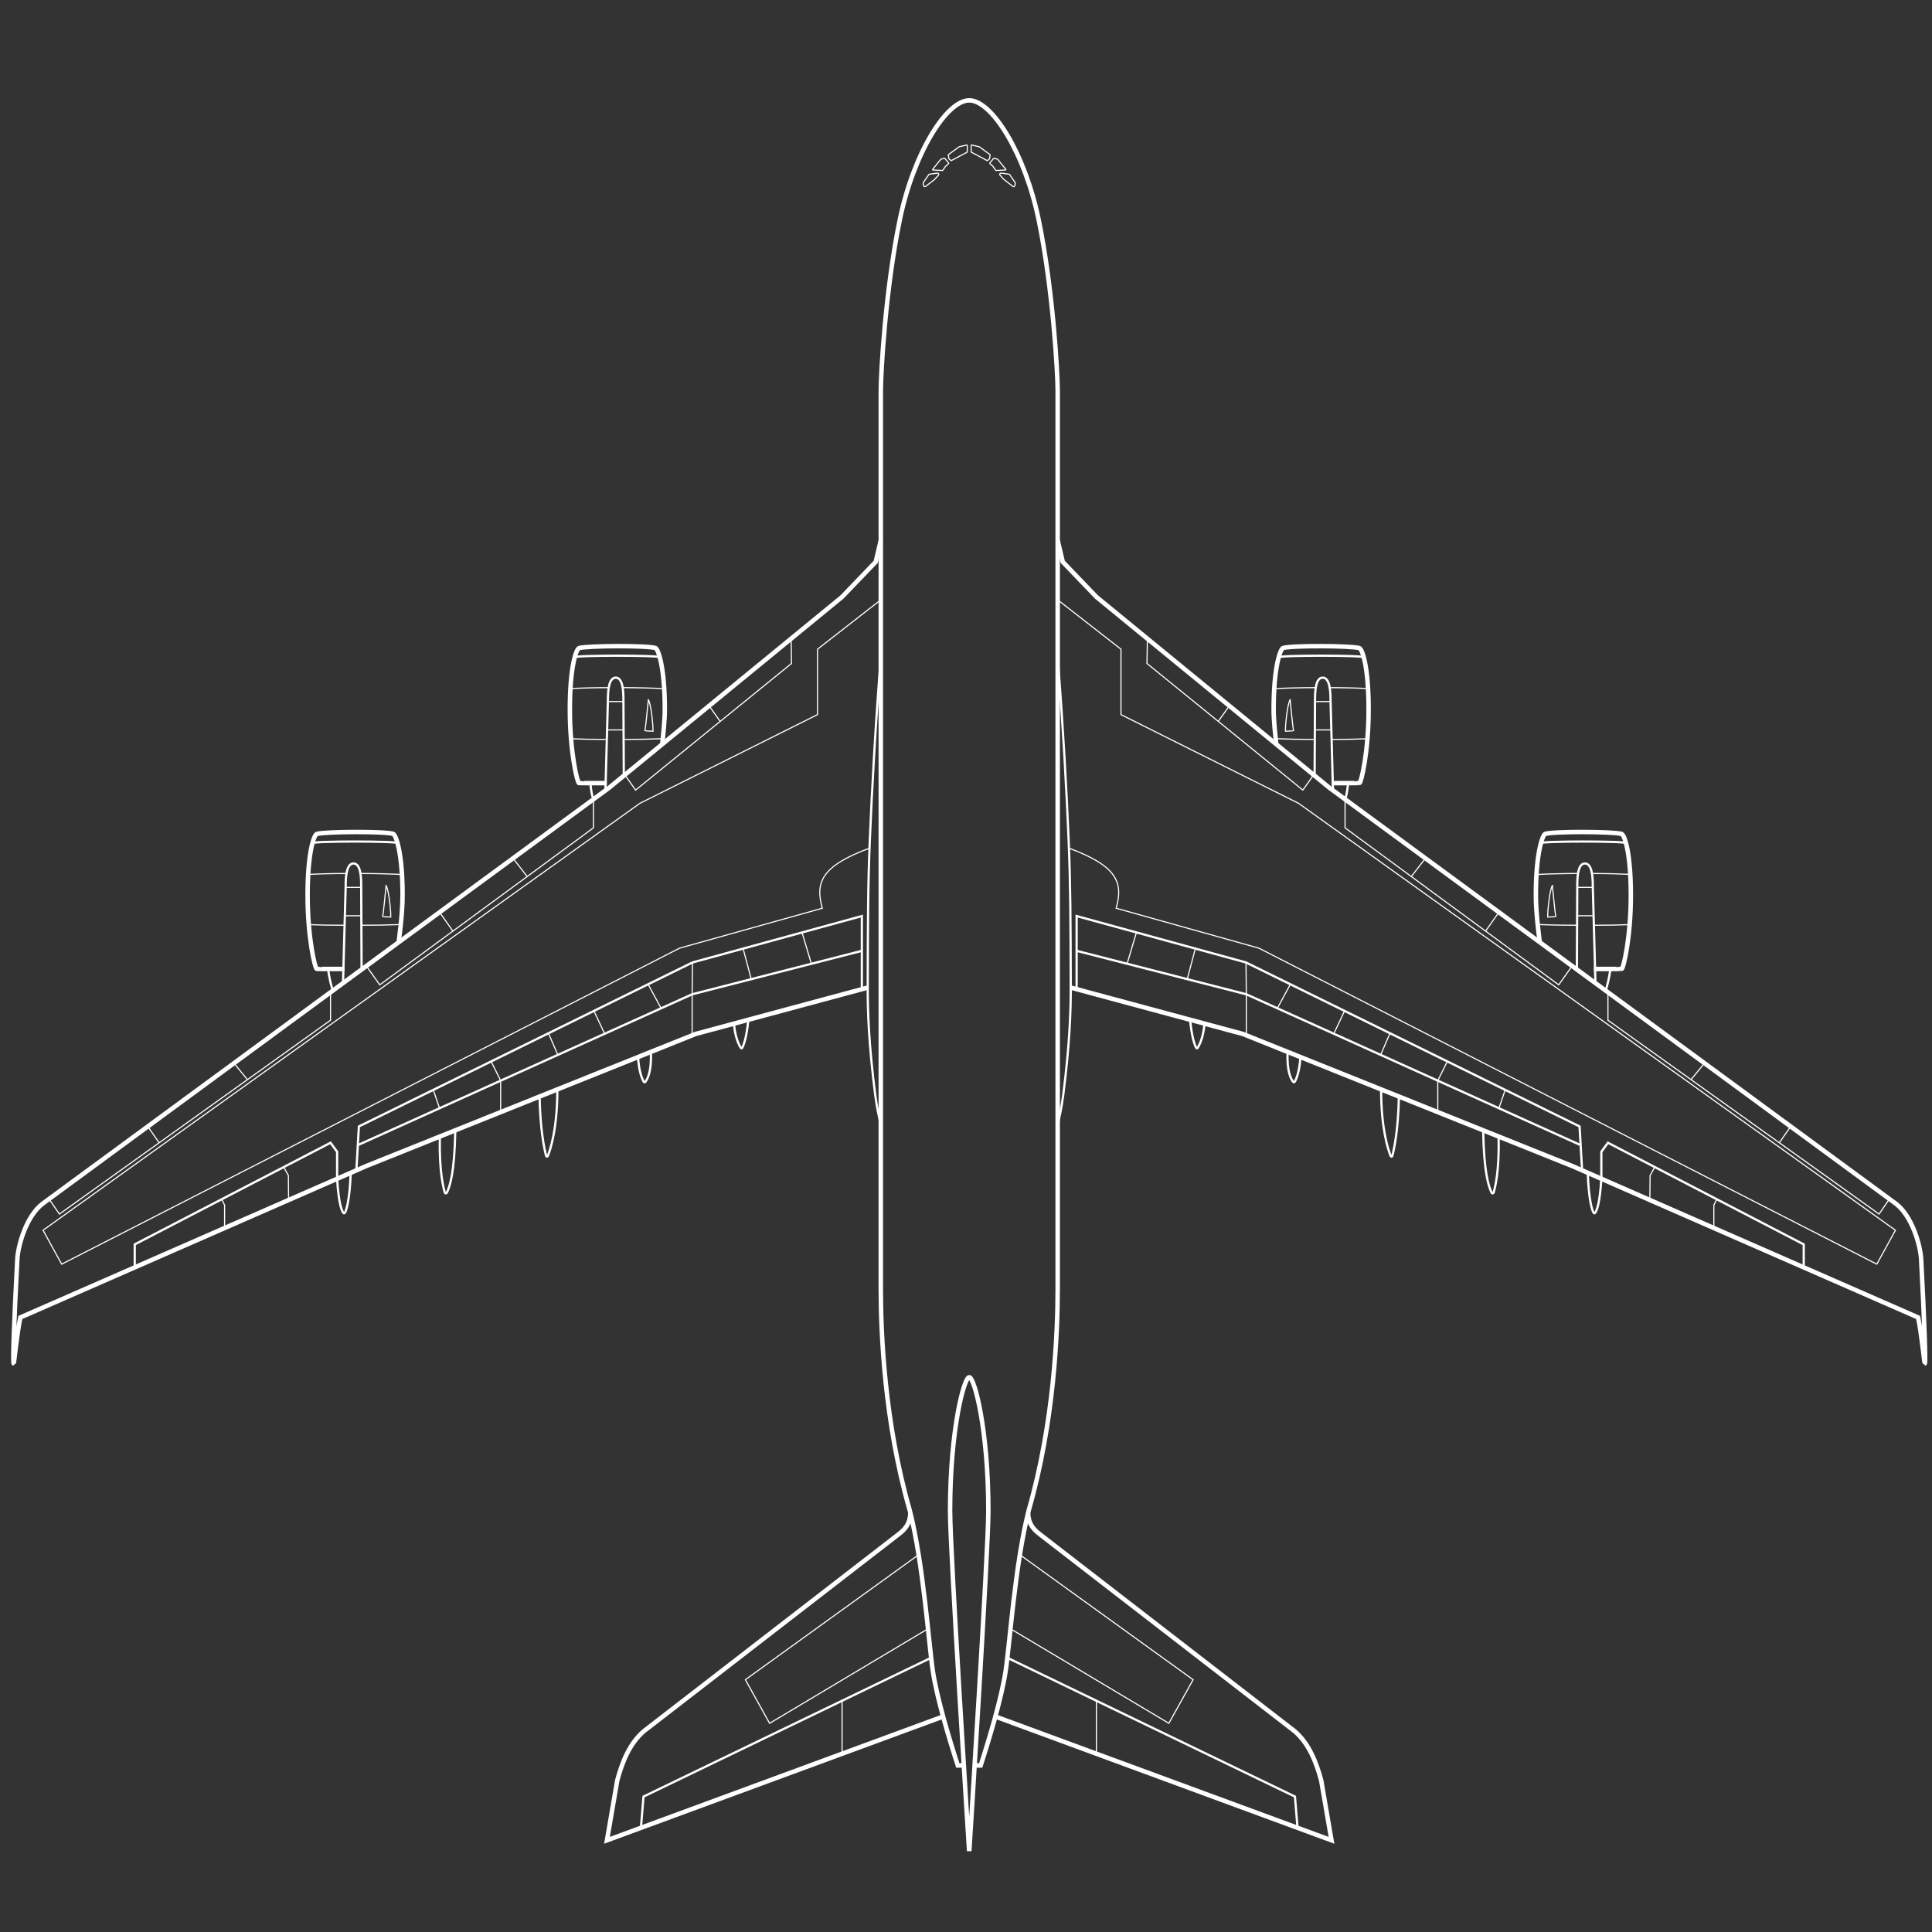 <?xml version="1.0" encoding="UTF-8"?>
<svg id="BASE_SVG" data-name="BASE SVG" xmlns="http://www.w3.org/2000/svg" viewBox="0 0 864 864">
  <rect x="0" y="0" width="864" height="864" fill="#333333" stroke="none"/>
  <defs>
    <style>
      .cls-1, .cls-2, .cls-3 {
        fill: none;
        stroke: #fff;
        stroke-miterlimit: 10;
      }

      .cls-2 {
        stroke-width: 2px;
      }

      .cls-3 {
        stroke-width: .5px;
      }
    </style>
  </defs>
  <path id="Fuselage" class="cls-2" d="m431.03,789.53h-2.69c-3.94-12.17-9.25-29.88-11.11-41.86s-4.22-48.22-10.44-72.44c-11.33-39.33-12.89-79.56-12.89-98.67,0,0,0-401.75,0-401.78,0-8.18,2.13-45.6,8.44-76.22,6.22-30.25,21.04-53.67,31.08-53.67h.05c10.04,0,24.87,23.42,31.09,53.67,6.3,30.63,8.44,68.04,8.44,76.22,0,.03,0,401.78,0,401.78,0,19.11-1.56,59.33-12.89,98.67-6.22,24.22-8.52,60.1-10.44,72.44-1.87,11.98-7.17,29.69-11.11,41.86h-2.69"/>
  <g id="Wide_Fuselage" data-name="Wide Fuselage">
    <path id="L_Wide_Fuselage" data-name="L Wide Fuselage" class="cls-1" d="m393.89,503.17c-.68-3.22-1.76-7.84-2.48-13.47-2.91-22.78-3.39-37.64-3.36-48.04.08-30.96.12-46.44.95-66.21.89-21.14,2.35-48.81,4.89-81.51"/>
    <path id="R_Wide_Fuselage" data-name="R Wide Fuselage" class="cls-1" d="m473,503.17c.68-3.22,1.76-7.84,2.48-13.47,2.91-22.78,3.39-37.64,3.36-48.04-.08-30.96-.12-46.44-.95-66.21-.89-21.14-2.35-48.81-4.89-81.51"/>
  </g>
  <path id="Rudder" class="cls-2" d="m433.45,615.9c2.31,0,8.55,23.33,8.55,59.77,0,18.11-8.47,151.2-8.47,151.2h-.18s-8.47-133.09-8.47-151.2c0-36.44,6.25-59.77,8.56-59.77h0Z"/>
  <g id="Horizontal_Stablizer" data-name="Horizontal Stablizer">
    <g id="Left_Horizontal_Stablizer" data-name="Left Horizontal Stablizer">
      <polyline id="Left_Walk_Zone" data-name="Left Walk Zone" class="cls-3" points="410.5 695.5 333.33 751.17 344.17 770.67 414.83 728.5"/>
      <g id="Left_Elevator" data-name="Left Elevator">
        <line id="Left_Elevator_Seperator" data-name="Left Elevator Seperator" class="cls-3" x1="376.58" y1="760.58" x2="376.58" y2="784.28"/>
        <polyline id="Left_Elevator_Box" data-name="Left Elevator Box" class="cls-1" points="416 741.56 287.78 803.44 286.62 817.41"/>
      </g>
      <path id="Left_Stablizer" data-name="Left Stablizer" class="cls-2" d="m421.08,767.89l-149.64,55.11,4.61-26.83c2.22-8.17,5.44-16.39,11.83-21.94l114-88.11c3-2.33,5.05-4.67,5.24-9.49"/>
    </g>
    <g id="Right_Horizontal_Stablizer" data-name="Right Horizontal Stablizer">
      <polyline id="Right_Walk_Zone" data-name="Right Walk Zone" class="cls-3" points="456.39 695.5 533.56 751.17 522.72 770.67 452.06 728.5"/>
      <g id="Right_Elevator" data-name="Right Elevator">
        <line id="Right_Elevator_Seperator" data-name="Right Elevator Seperator" class="cls-3" x1="490.31" y1="760.58" x2="490.31" y2="784.28"/>
        <polyline id="Right_Elevator_Box" data-name="Right Elevator Box" class="cls-1" points="450.89 741.56 579.11 803.44 580.26 817.41"/>
      </g>
      <path id="Right_Stablizer" data-name="Right Stablizer" class="cls-2" d="m445.81,767.89l149.64,55.11-4.61-26.83c-2.22-8.17-5.44-16.39-11.83-21.94l-114-88.11c-3-2.33-5.05-4.67-5.24-9.49"/>
    </g>
  </g>
  <g id="Wings">
    <g id="Left_Wing" data-name="Left Wing">
      <g id="ENG_2" data-name="ENG 2">
        <path id="Exhaust_Nozzle" data-name="Exhaust Nozzle" class="cls-1" d="m264.02,350.22c.28,3.12.67,5.52,1.36,7.22"/>
        <path id="Inlet_Leading_Edge" data-name="Inlet Leading Edge" class="cls-1" d="m257,293.94c0-.95,38.11-.95,38.11,0"/>
        <g id="Cowling">
          <path id="Cowling_L_Rear_Edge" data-name="Cowling L Rear Edge" class="cls-3" d="m255.36,330.38c5.22.2,8.93.29,16.03.29"/>
          <path id="Cowling_R_Rear_Edge" data-name="Cowling R Rear Edge" class="cls-3" d="m296.51,330.34c-5.67.22-10.86.34-17.54.33"/>
          <path id="Cowling_L_Froward_Edge" data-name="Cowling L Froward Edge" class="cls-3" d="m255.09,307.94c5.1-.26,10.73-.42,17.15-.42"/>
          <path id="Cowling_R_Foward_Edge" data-name="Cowling R Foward Edge" class="cls-3" d="m297.05,307.97c-5.1-.26-12.05-.45-18.48-.46"/>
        </g>
        <path id="Strake" class="cls-3" d="m289.95,312.93c-.31,2.6-1.15,12.29-1.56,13.85.1.1,3.64.21,3.64.21.1-2.29-.83-12.08-2.08-14.06Z"/>
        <g id="Pylon">
          <line id="Pylon_Beam_Rear" data-name="Pylon Beam Rear" class="cls-3" x1="278.81" y1="326.42" x2="271.5" y2="326.42"/>
          <line id="Pylon_Beam_Front" data-name="Pylon Beam Front" class="cls-3" x1="278.81" y1="313.74" x2="271.86" y2="313.74"/>
          <path id="Pylon-2" data-name="Pylon" class="cls-1" d="m278.97,346.89s-.17-33.71-.17-33.8c0-3.82-.21-10.05-3.43-10.05h0c-3.22,0-3.51,6.23-3.51,10.05,0,.08-1.11,40.73-1.11,40.73"/>
        </g>
        <path id="Housing" class="cls-2" d="m296.14,332.83c.46-4.24,1.17-10.9,1.17-15.55,0-19.22-3.01-26.97-4.15-27.47-3.69-1.19-29.97-1.08-34.17,0-1.32.43-4.15,8.25-4.15,27.47s3.39,32.89,4.06,32.89c.08.08,12.46.04,12.46.04"/>
      </g>
      <g id="ENG_1" data-name="ENG 1">
        <path id="Exhaust_Nozzle-2" data-name="Exhaust Nozzle" class="cls-1" d="m146.75,433.33c.28,3.12,1.43,7.96,2.12,9.66"/>
        <path id="Inlet_Leading_Edge-2" data-name="Inlet Leading Edge" class="cls-1" d="m139.73,377.05c0-.95,38.11-.95,38.11,0"/>
        <g id="Cowling-2" data-name="Cowling">
          <path id="Cowling_L_Rear_Edge-2" data-name="Cowling L Rear Edge" class="cls-3" d="m138.09,413.49c5.22.2,8.93.29,16.03.29"/>
          <path id="Cowling_R_Rear_Edge-2" data-name="Cowling R Rear Edge" class="cls-3" d="m179.23,413.45c-5.67.22-10.86.34-17.54.33"/>
          <path id="Cowling_L_Froward_Edge-2" data-name="Cowling L Froward Edge" class="cls-3" d="m137.81,391.05c5.1-.26,10.73-.42,17.15-.42"/>
          <path id="Cowling_R_Foward_Edge-2" data-name="Cowling R Foward Edge" class="cls-3" d="m179.77,391.08c-5.1-.26-12.05-.45-18.48-.46"/>
        </g>
        <path id="Strake-2" data-name="Strake" class="cls-3" d="m172.67,396.04c-.31,2.6-1.15,12.29-1.56,13.85.1.1,3.64.21,3.64.21.1-2.29-.83-12.08-2.08-14.06Z"/>
        <g id="Pylon-3" data-name="Pylon">
          <line id="Pylon_Beam_Rear-2" data-name="Pylon Beam Rear" class="cls-3" x1="161.53" y1="409.53" x2="154.23" y2="409.53"/>
          <line id="Pylon_Beam_Front-2" data-name="Pylon Beam Front" class="cls-3" x1="161.53" y1="396.85" x2="154.58" y2="396.85"/>
          <path id="Pylon-4" data-name="Pylon" class="cls-1" d="m161.7,433.56s-.17-37.27-.17-37.36c0-3.82-.21-10.05-3.43-10.05h0c-3.22,0-3.51,6.23-3.51,10.05,0,.08-1.19,43.44-1.19,43.44"/>
        </g>
        <path id="Housing-2" data-name="Housing" class="cls-2" d="m178.27,421.39s1.76-12.18,1.76-21c0-19.22-3.01-26.97-4.15-27.47-3.69-1.19-29.97-1.08-34.17,0-1.32.43-4.15,8.25-4.15,27.47s3.39,32.89,4.06,32.89c.08.08,12.46.04,12.46.04"/>
      </g>
      <g id="Slats_Droop" data-name="Slats &amp;amp; Droop">
        <g id="Droop_Flaps" data-name="Droop Flaps">
          <polyline id="Droop_Box" data-name="Droop Box" class="cls-3" points="353.77 285.62 353.96 296.71 284.25 353.33 279.43 346.52"/>
          <line id="Line" class="cls-3" x1="317.08" y1="315.58" x2="322.07" y2="322.61"/>
        </g>
        <g id="L_Slats_Right" data-name="L Slats Right">
          <polyline id="Right_Slats_Box" data-name="Right Slats Box" class="cls-3" points="265.38 357.44 265.38 370.22 169.83 440.42 163.83 432"/>
          <line id="Left_Line" data-name="Left Line" class="cls-3" x1="196.67" y1="408.08" x2="202.53" y2="416.4"/>
          <line id="Right_Line" data-name="Right Line" class="cls-3" x1="229.42" y1="383.83" x2="235.76" y2="391.99"/>
        </g>
        <g id="L_Slats_Left" data-name="L Slats Left">
          <polyline id="Left_Slats_Box" data-name="Left Slats Box" class="cls-3" points="147.81 443.76 147.81 456.25 26.56 542.94 21.89 536.11"/>
          <line id="Left_Line-2" data-name="Left Line" class="cls-3" x1="66.22" y1="503.94" x2="71.16" y2="511.05"/>
          <line id="Right_Line-2" data-name="Right Line" class="cls-3" x1="104.72" y1="475.56" x2="110.65" y2="482.82"/>
        </g>
      </g>
      <g id="Ailerons">
        <polyline id="Box" class="cls-1" points="60.25 566.78 60.25 556.5 147.81 511.05 150.76 515.08 150.76 527.15"/>
        <polyline id="Left_Line-3" data-name="Left Line" class="cls-3" points="100.44 549.18 100.44 538.92 99.15 536.31"/>
        <polyline id="Right_Line-3" data-name="Right Line" class="cls-3" points="129.06 536.65 128.96 525.67 126.88 521.92"/>
      </g>
      <g id="Flap_Fairings" data-name="Flap Fairings">
        <path id="Left_Flap_Fairing_5" data-name="Left Flap Fairing 5" class="cls-1" d="m328.22,457.77c.51,6.22,2.29,9.62,3.06,10.83.16.25.54.24.67-.03.62-1.21,1.98-4.65,2.7-12.53"/>
        <path id="Left_Flap_Fairing_4" data-name="Left Flap Fairing 4" class="cls-1" d="m285.33,472.71c.43,6.81,1.92,9.99,2.56,11.07.15.25.5.28.68.05.88-1.07,2.94-4.55,2.48-13.42"/>
        <path id="Left_Flap_Fairing_3" data-name="Left Flap Fairing 3" class="cls-1" d="m241.3,490.37c.29,15.36,2.22,23.87,2.96,26.6.09.34.57.37.7.04,1.15-2.83,4.29-12.18,4.29-29.83"/>
        <path id="Left_Flap_Fairing_2" data-name="Left Flap Fairing 2" class="cls-1" d="m196.69,508.46c-.3,15.88,1.6,22.51,2.24,24.88.11.42.68.47.88.08,1.3-2.67,3.47-8.69,3.8-27.93"/>
        <path id="Left_Flap_Fairing_1" data-name="Left Flap Fairing 1" class="cls-1" d="m150.76,527.15c.74,11.93,2.2,14.39,2.81,15.27.13.19.42.21.57.04.73-.84,2.31-6.08,2.69-17.97"/>
      </g>
      <g id="Flaps_Spoilers" data-name="Flaps &amp;amp; Spoilers">
        <polyline id="Spoilers_Box" data-name="Spoilers Box" class="cls-1" points="385.42 442.37 385.42 409.67 309.67 430.42 160.5 503.75 159.37 523.38"/>
        <polyline id="Flaps_Box" data-name="Flaps Box" class="cls-1" points="160.02 512.1 309.53 444.65 385.42 425.22"/>
        <line id="Left_Spoiler_Line_1" data-name="Left Spoiler Line 1" class="cls-3" x1="193.76" y1="487.4" x2="196.57" y2="495.61"/>
        <polyline id="Left_Spoiler_and_Flap_Line" data-name="Left Spoiler and Flap Line" class="cls-3" points="219.64 474.67 223.9 483.28 223.9 497.34"/>
        <line id="Left_Spoiler_Line_2" data-name="Left Spoiler Line 2" class="cls-3" x1="245.28" y1="462.07" x2="249.46" y2="471.75"/>
        <line id="Left_Spoiler_Line_3" data-name="Left Spoiler Line 3" class="cls-3" x1="265.6" y1="452.08" x2="270.4" y2="462.3"/>
        <line id="Left_Spoiler_Line_4" data-name="Left Spoiler Line 4" class="cls-3" x1="289.83" y1="440.17" x2="295.65" y2="450.91"/>
        <polyline id="Right_Spoiler_and_Flap_Line" data-name="Right Spoiler and Flap Line" class="cls-3" points="309.67 430.42 309.53 444.65 309.53 462.95"/>
        <line id="Left_Spoiler_Line_5" data-name="Left Spoiler Line 5" class="cls-3" x1="332.33" y1="424.21" x2="335.97" y2="437.95"/>
        <line id="Left_Spoiler_Line_6" data-name="Left Spoiler Line 6" class="cls-3" x1="358.67" y1="416.99" x2="362.86" y2="431.03"/>
      </g>
      <path id="Walk_Zone" data-name="Walk Zone" class="cls-3" d="m393.89,268.25l-28.31,22.08v29.25l-79.42,39.67L19.25,550.17l8.33,15.17,276.33-141.32,63.83-17.85c-3.17-11.42-.64-18.81,21.1-26.86"/>
      <path id="Left_Wing-2" data-name="Left Wing" class="cls-2" d="m387.83,441.72l-76.75,20.67-147.41,59.11L9.11,589.17c-1.53,7.08-2.78,20.56-3,20.56-.47,0,.15-18.57,1.64-46.72.39-6.33,4.08-19.17,11.25-24.67l253.33-186,104.17-85.33,15.11-15.72,2.28-9.61"/>
    </g>
    <g id="Right_Wing" data-name="Right Wing">
      <g id="ENG_3" data-name="ENG 3">
        <path id="Exhaust_Nozzle-3" data-name="Exhaust Nozzle" class="cls-1" d="m602.86,350.22c-.28,3.12-.67,5.52-1.36,7.22"/>
        <path id="Inlet_Leading_Edge-3" data-name="Inlet Leading Edge" class="cls-1" d="m609.88,293.94c0-.95-38.11-.95-38.11,0"/>
        <g id="Cowling-3" data-name="Cowling">
          <path id="Cowling_R_Rear_Edge-3" data-name="Cowling R Rear Edge" class="cls-3" d="m611.53,330.38c-5.22.2-8.93.29-16.03.29"/>
          <path id="Cowling_L_Rear_Edge-3" data-name="Cowling L Rear Edge" class="cls-3" d="m570.38,330.34c5.67.22,10.86.34,17.54.33"/>
          <path id="Cowling_R_Froward_Edge" data-name="Cowling R Froward Edge" class="cls-3" d="m611.8,307.94c-5.1-.26-10.73-.42-17.15-.42"/>
          <path id="Cowling_L_Foward_Edge" data-name="Cowling L Foward Edge" class="cls-3" d="m569.84,307.97c5.1-.26,12.05-.45,18.48-.46"/>
        </g>
        <path id="Strake-3" data-name="Strake" class="cls-3" d="m576.94,312.93c.31,2.6,1.15,12.29,1.56,13.85-.1.1-3.64.21-3.64.21-.1-2.29.83-12.08,2.08-14.06Z"/>
        <g id="Pylon-5" data-name="Pylon">
          <line id="Pylon_Beam_Rear-3" data-name="Pylon Beam Rear" class="cls-3" x1="588.08" y1="326.42" x2="595.38" y2="326.42"/>
          <line id="Pylon_Beam_Front-3" data-name="Pylon Beam Front" class="cls-3" x1="588.08" y1="313.74" x2="595.03" y2="313.74"/>
          <path id="Pylon-6" data-name="Pylon" class="cls-1" d="m587.91,346.89s.17-33.71.17-33.8c0-3.82.21-10.05,3.43-10.05h0c3.22,0,3.51,6.23,3.51,10.05,0,.08,1.11,40.73,1.11,40.73"/>
        </g>
        <path id="Housing-3" data-name="Housing" class="cls-2" d="m570.75,332.83c-.46-4.24-1.17-10.9-1.17-15.55,0-19.22,3.01-26.97,4.15-27.47,3.69-1.19,29.97-1.08,34.17,0,1.32.43,4.15,8.25,4.15,27.47s-3.39,32.89-4.06,32.89c-.08.08-12.46.04-12.46.04"/>
      </g>
      <g id="ENG_4" data-name="ENG 4">
        <path id="Exhaust_Nozzle-4" data-name="Exhaust Nozzle" class="cls-1" d="m720.14,433.33c-.28,3.12-1.43,7.96-2.12,9.66"/>
        <path id="Inlet_Leading_Edge-4" data-name="Inlet Leading Edge" class="cls-1" d="m727.16,377.05c0-.95-38.11-.95-38.11,0"/>
        <g id="Cowling-4" data-name="Cowling">
          <path id="Cowling_R_Rear_Edge-4" data-name="Cowling R Rear Edge" class="cls-3" d="m728.8,413.49c-5.22.2-8.93.29-16.03.29"/>
          <path id="Cowling_L_Rear_Edge-4" data-name="Cowling L Rear Edge" class="cls-3" d="m687.66,413.45c5.67.22,10.86.34,17.54.33"/>
          <path id="Cowling_R_Froward_Edge-2" data-name="Cowling R Froward Edge" class="cls-3" d="m729.08,391.05c-5.1-.26-10.73-.42-17.15-.42"/>
          <path id="Cowling_L_Foward_Edge-2" data-name="Cowling L Foward Edge" class="cls-3" d="m687.12,391.08c5.1-.26,12.05-.45,18.48-.46"/>
        </g>
        <path id="Strake-4" data-name="Strake" class="cls-3" d="m694.22,396.04c.31,2.6,1.15,12.29,1.56,13.85-.1.1-3.64.21-3.64.21-.1-2.29.83-12.08,2.08-14.06Z"/>
        <g id="Pylon-7" data-name="Pylon">
          <line id="Pylon_Beam_Rear-4" data-name="Pylon Beam Rear" class="cls-3" x1="705.36" y1="409.53" x2="712.66" y2="409.53"/>
          <line id="Pylon_Beam_Front-4" data-name="Pylon Beam Front" class="cls-3" x1="705.36" y1="396.85" x2="712.31" y2="396.85"/>
          <path id="Pylon-8" data-name="Pylon" class="cls-1" d="m705.19,433.56s.17-37.27.17-37.36c0-3.82.21-10.05,3.43-10.05h0c3.22,0,3.51,6.23,3.51,10.05,0,.08,1.19,43.44,1.19,43.44"/>
        </g>
        <path id="Housing-4" data-name="Housing" class="cls-2" d="m688.61,421.39s-1.76-12.18-1.76-21c0-19.22,3.01-26.97,4.15-27.47,3.69-1.19,29.97-1.08,34.17,0,1.32.43,4.15,8.25,4.15,27.47s-3.39,32.89-4.06,32.89c-.08.08-12.46.04-12.46.04"/>
      </g>
      <g id="Slats_Droop-2" data-name="Slats &amp;amp; Droop">
        <g id="Droop_Flaps-2" data-name="Droop Flaps">
          <polyline id="Droop_Box-2" data-name="Droop Box" class="cls-3" points="513.12 285.62 512.93 296.71 582.64 353.33 587.46 346.52"/>
          <line id="Line-2" data-name="Line" class="cls-3" x1="549.81" y1="315.58" x2="544.82" y2="322.61"/>
        </g>
        <g id="R_Slats_Left" data-name="R Slats Left">
          <polyline id="Left_Slats_Box-2" data-name="Left Slats Box" class="cls-3" points="601.51 357.44 601.51 370.22 697.06 440.42 703.06 432"/>
          <line id="Right_Line-4" data-name="Right Line" class="cls-3" x1="670.22" y1="408.08" x2="664.36" y2="416.4"/>
          <line id="Left_Line-4" data-name="Left Line" class="cls-3" x1="637.47" y1="383.83" x2="631.13" y2="391.99"/>
        </g>
        <g id="R_Slats_Right" data-name="R Slats Right">
          <polyline id="Right_Slats_Box-2" data-name="Right Slats Box" class="cls-3" points="719.08 443.76 719.08 456.25 840.33 542.94 845 536.11"/>
          <line id="Right_Line-5" data-name="Right Line" class="cls-3" x1="800.67" y1="503.94" x2="795.73" y2="511.05"/>
          <line id="Left_Line-5" data-name="Left Line" class="cls-3" x1="762.17" y1="475.56" x2="756.24" y2="482.82"/>
        </g>
      </g>
      <g id="Ailerons-2" data-name="Ailerons">
        <polyline id="Box-2" data-name="Box" class="cls-1" points="806.64 566.78 806.64 556.5 719.08 511.05 716.13 515.08 716.13 527.15"/>
        <polyline id="Right_Line-6" data-name="Right Line" class="cls-3" points="766.44 549.18 766.44 538.92 767.74 536.31"/>
        <polyline id="Left_Line-6" data-name="Left Line" class="cls-3" points="737.82 536.65 737.93 525.67 740.01 521.92"/>
      </g>
      <g id="Flap_Fairings-2" data-name="Flap Fairings">
        <path id="Right_Flap_Fairing_5" data-name="Right Flap Fairing 5" class="cls-1" d="m538.66,457.77c-.51,6.22-2.29,9.62-3.06,10.83-.16.25-.54.24-.67-.03-.62-1.21-1.98-4.65-2.7-12.53"/>
        <path id="Right_Flap_Fairing_4" data-name="Right Flap Fairing 4" class="cls-1" d="m581.56,472.71c-.43,6.81-1.92,9.99-2.56,11.07-.15.25-.5.28-.68.05-.88-1.07-2.94-4.55-2.48-13.42"/>
        <path id="Right_Flap_Fairing_3" data-name="Right Flap Fairing 3" class="cls-1" d="m625.59,490.37c-.29,15.36-2.22,23.87-2.96,26.6-.09.34-.57.37-.7.04-1.15-2.83-4.29-12.18-4.29-29.83"/>
        <path id="Right_Flap_Fairing_2" data-name="Right Flap Fairing 2" class="cls-1" d="m670.2,508.46c.3,15.88-1.6,22.51-2.24,24.88-.11.42-.68.47-.88.08-1.3-2.67-3.47-8.69-3.8-27.93"/>
        <path id="Right_Flap_Fairing_1" data-name="Right Flap Fairing 1" class="cls-1" d="m716.13,527.15c-.74,11.93-2.2,14.39-2.81,15.27-.13.19-.42.21-.57.04-.73-.84-2.31-6.08-2.69-17.97"/>
      </g>
      <g id="Flaps_Spoilers-2" data-name="Flaps &amp;amp; Spoilers">
        <polyline id="Spoilers_Box-2" data-name="Spoilers Box" class="cls-1" points="481.47 442.37 481.47 409.67 557.22 430.42 706.39 503.75 707.52 523.38"/>
        <polyline id="Flaps_Box-2" data-name="Flaps Box" class="cls-1" points="706.87 512.1 557.36 444.65 481.47 425.22"/>
        <line id="Right_Spoiler_Line_1" data-name="Right Spoiler Line 1" class="cls-3" x1="673.13" y1="487.4" x2="670.32" y2="495.61"/>
        <polyline id="Right_Spoiler_and_Flap_Line-2" data-name="Right Spoiler and Flap Line" class="cls-3" points="647.25 474.67 642.98 483.28 642.98 497.34"/>
        <line id="Right_Spoiler_Line_2" data-name="Right Spoiler Line 2" class="cls-3" x1="621.61" y1="462.07" x2="617.43" y2="471.75"/>
        <line id="Right_Spoiler_Line_3" data-name="Right Spoiler Line 3" class="cls-3" x1="601.29" y1="452.08" x2="596.48" y2="462.3"/>
        <line id="Right_Spoiler_Line_4" data-name="Right Spoiler Line 4" class="cls-3" x1="577.06" y1="440.17" x2="571.24" y2="450.91"/>
        <polyline id="Left_Spoiler_and_Flap_Line-2" data-name="Left Spoiler and Flap Line" class="cls-3" points="557.22 430.42 557.36 444.65 557.36 462.95"/>
        <line id="Right_Spoiler_Line_5" data-name="Right Spoiler Line 5" class="cls-3" x1="534.56" y1="424.21" x2="530.92" y2="437.95"/>
        <line id="Right_Spoiler_Line_6" data-name="Right Spoiler Line 6" class="cls-3" x1="508.22" y1="416.99" x2="504.03" y2="431.03"/>
      </g>
      <path id="Walk_Zone-2" data-name="Walk Zone" class="cls-3" d="m473,268.25l28.31,22.08v29.25s79.42,39.67,79.42,39.67l266.92,190.92-8.33,15.17-276.33-141.32-63.83-17.85c3.17-11.42.64-18.81-21.1-26.86"/>
      <path id="Right_Wing-2" data-name="Right Wing" class="cls-2" d="m479.06,441.72l76.75,20.67,147.41,59.11,154.56,67.67c1.53,7.08,2.78,20.56,3,20.56.47,0-.15-18.57-1.64-46.72-.39-6.33-4.08-19.17-11.25-24.67l-253.33-186-104.17-85.33-15.11-15.72-2.28-9.61"/>
    </g>
  </g>
  <g id="Cockpit_Windows" data-name="Cockpit Windows">
    <path class="cls-3" d="m417.25,76.04l4.2.2c.07,0,.13-.03.17-.08l1.23-1.78s.02-.02.03-.04l1.34-1.19c.08-.07.09-.19.02-.27l-1.69-2.04c-.05-.06-.13-.08-.2-.06l-1.54.4s-.08.03-.1.07l-3.61,4.48c-.1.13-.02.31.14.32Z"/>
    <path class="cls-3" d="m425.48,71.79l7-3.72c.06-.03.1-.1.1-.17v-2.86c0-.13-.12-.22-.24-.19l-3.33.77s-.05.02-.07.03l-4.76,3.46c-.06.04-.09.12-.08.19l.25,1.64s.03.09.07.12l.84.7c.06.05.15.06.22.02Z"/>
    <path class="cls-3" d="m415.75,77.88l3.43-.46c.51-.07.84.54.49.92l-1.69,1.89s-.05.05-.08.07l-3.97,3.06c-.33.25-.81.07-.89-.33l-.2-1c-.03-.15,0-.3.09-.43l2.42-3.49c.09-.13.23-.21.38-.24Z"/>
    <path class="cls-3" d="m449.64,76.04l-4.2.2c-.07,0-.13-.03-.17-.08l-1.23-1.78s-.02-.02-.03-.04l-1.34-1.19c-.08-.07-.09-.19-.02-.27l1.69-2.04c.05-.06.13-.08.2-.06l1.54.4s.08.03.1.07l3.61,4.48c.1.13.02.31-.14.32Z"/>
    <path class="cls-3" d="m441.41,71.79l-7-3.72c-.06-.03-.1-.1-.1-.17v-2.86c0-.13.12-.22.24-.19l3.33.77s.05.02.07.03l4.76,3.46c.06.04.09.12.08.19l-.25,1.64s-.03.09-.07.12l-.84.7c-.06.05-.15.06-.22.02Z"/>
    <path class="cls-3" d="m451.14,77.88l-3.43-.46c-.51-.07-.84.54-.49.92l1.69,1.89s.05.05.08.07l3.97,3.06c.33.25.81.07.89-.33l.2-1c.03-.15,0-.3-.09-.43l-2.42-3.49c-.09-.13-.23-.21-.38-.24Z"/>
  </g>
</svg>